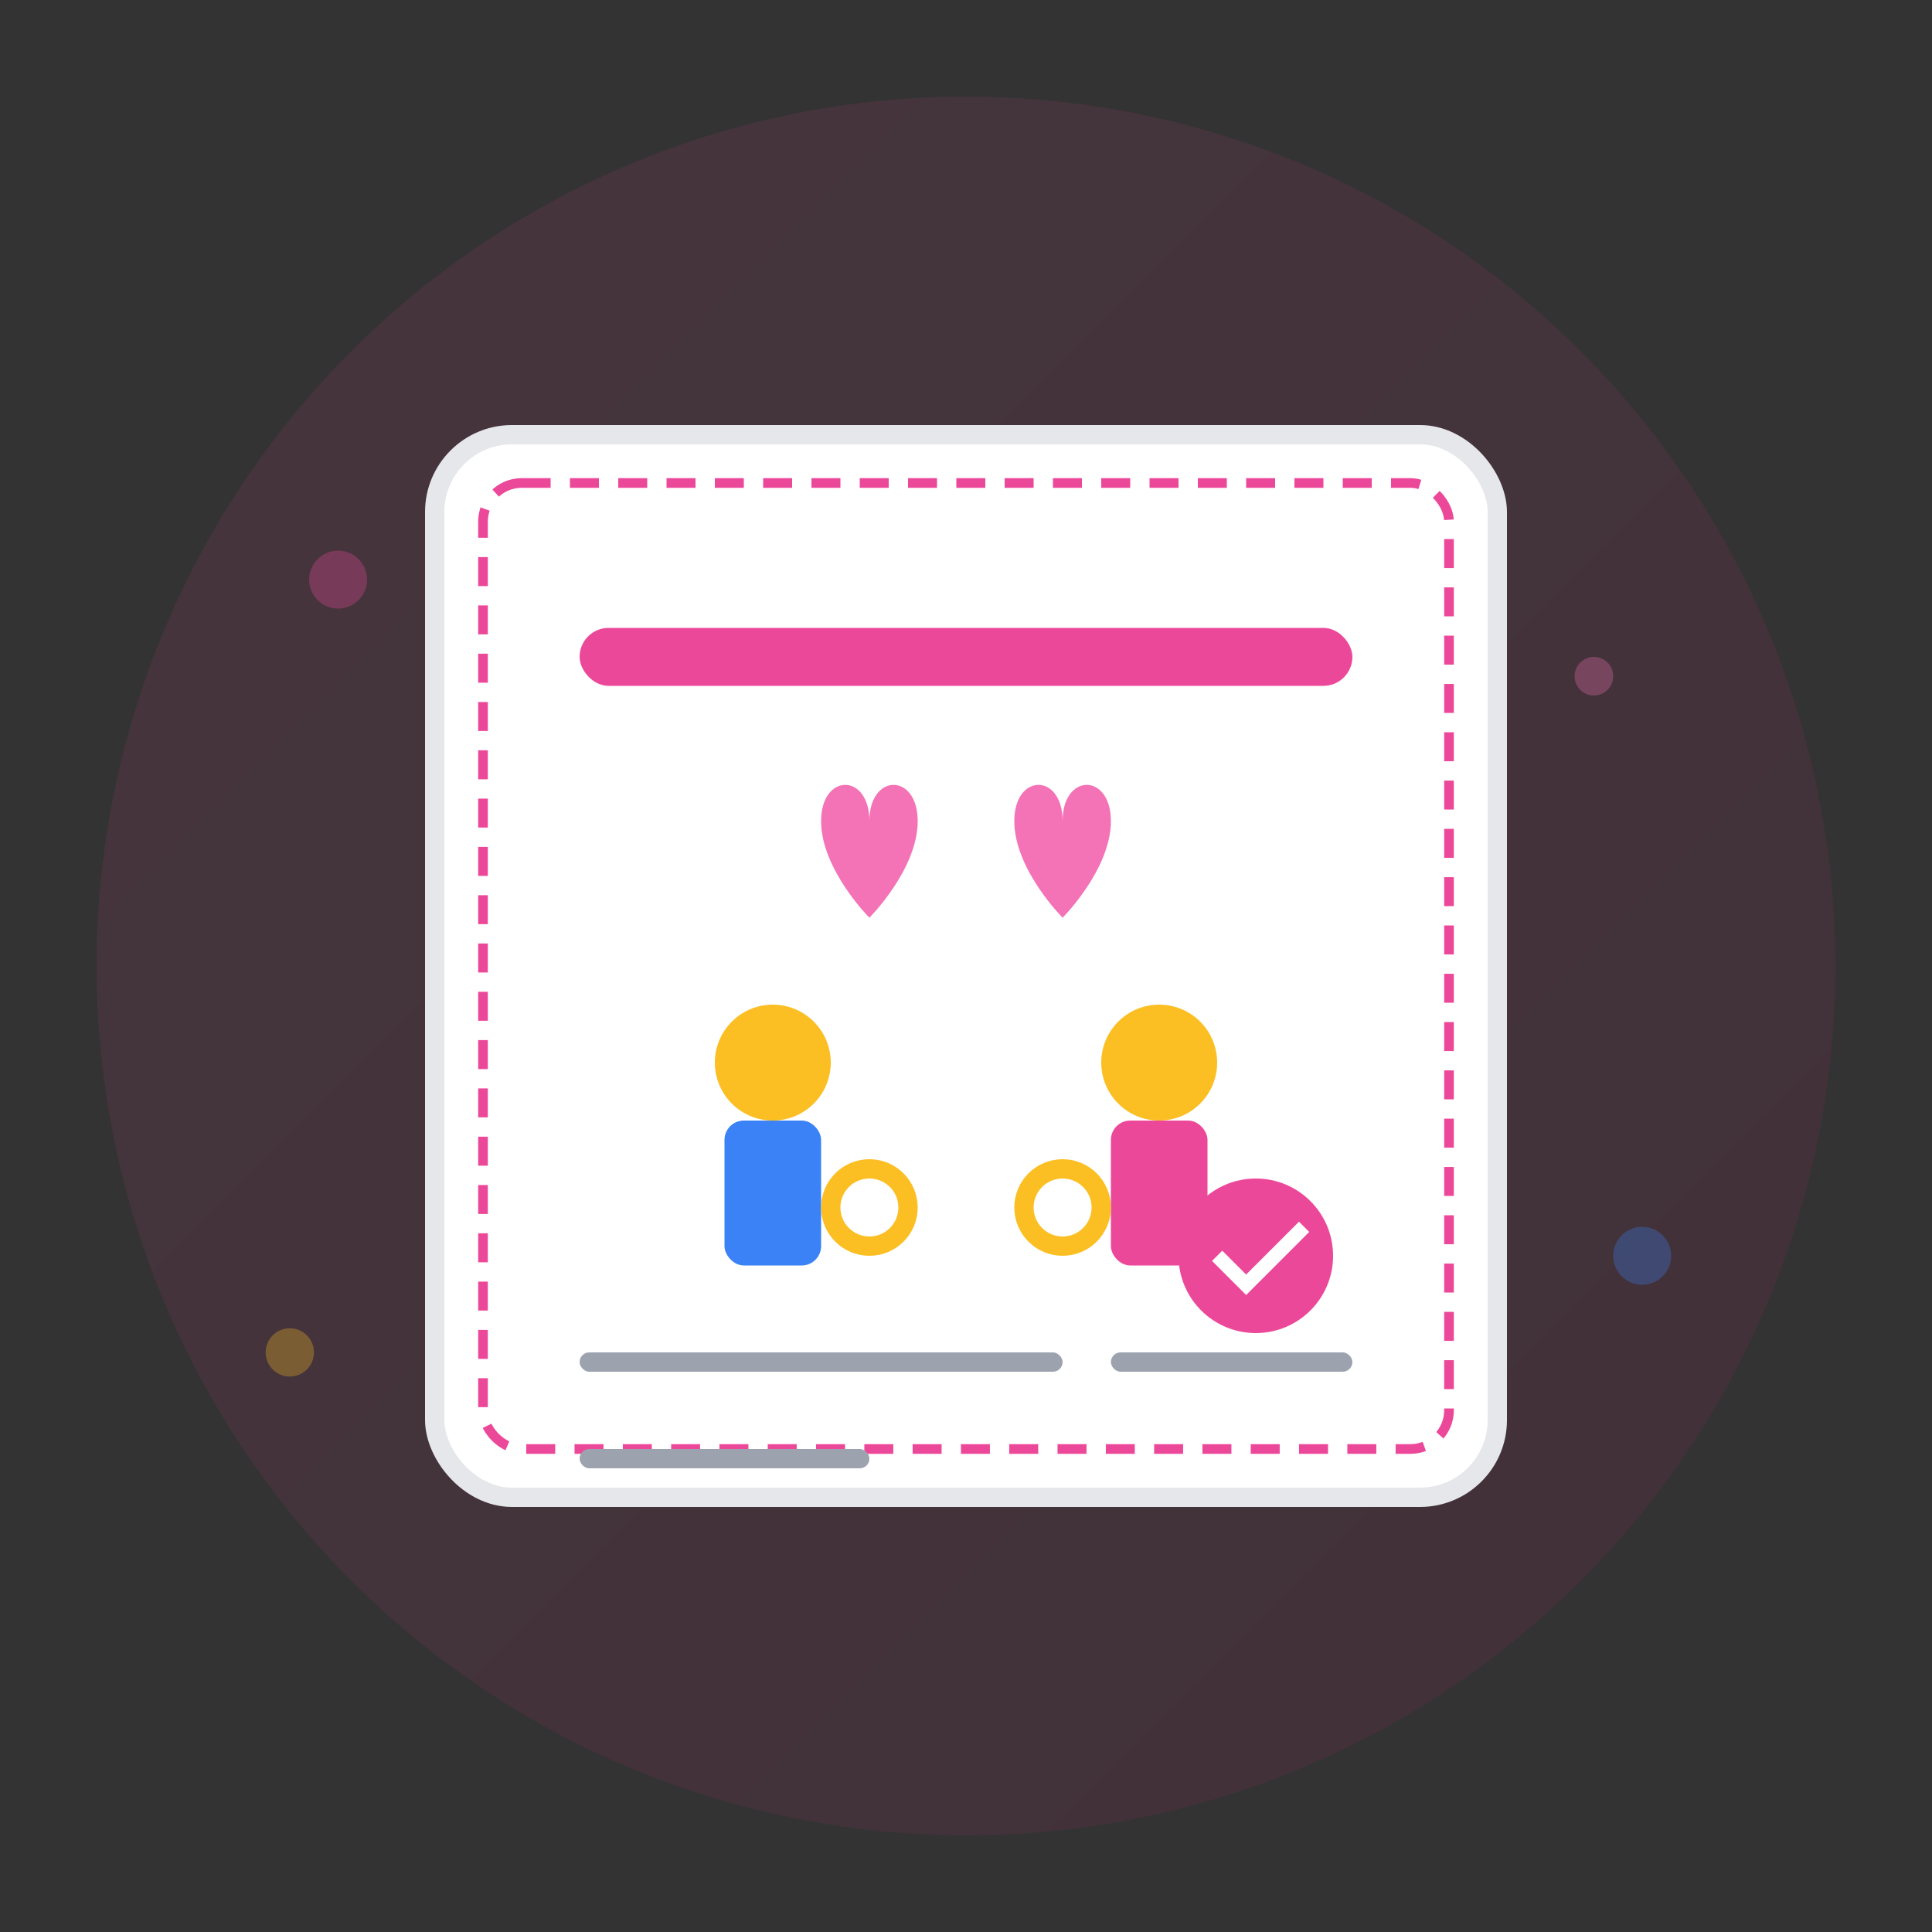 <svg width="200" height="200" viewBox="0 0 200 200" fill="none" xmlns="http://www.w3.org/2000/svg">
  <rect x="0" y="0" width="200" height="200" fill="#333333" stroke="none"/>
  <!-- Background Circle -->
  <circle cx="100" cy="100" r="90" fill="url(#marriageGradient)" opacity="0.1"/>
  
  <!-- Certificate -->
  <rect x="45" y="45" width="110" height="110" fill="#ffffff" rx="8" stroke="#e5e7eb" stroke-width="2"/>
  
  <!-- Decorative Border -->
  <rect x="50" y="50" width="100" height="100" fill="none" stroke="#ec4899" stroke-width="1" rx="4" stroke-dasharray="3,2"/>
  
  <!-- Header -->
  <rect x="60" y="65" width="80" height="6" fill="#ec4899" rx="3"/>
  
  <!-- Hearts -->
  <path d="M85 85 C85 80, 90 80, 90 85 C90 80, 95 80, 95 85 C95 90, 90 95, 90 95 C90 95, 85 90, 85 85 Z" fill="#f472b6"/>
  <path d="M105 85 C105 80, 110 80, 110 85 C110 80, 115 80, 115 85 C115 90, 110 95, 110 95 C110 95, 105 90, 105 85 Z" fill="#f472b6"/>
  
  <!-- Couple Icons -->
  <circle cx="80" cy="110" r="6" fill="#fbbf24"/>
  <circle cx="120" cy="110" r="6" fill="#fbbf24"/>
  <rect x="75" y="116" width="10" height="15" fill="#3b82f6" rx="2"/>
  <rect x="115" y="116" width="10" height="15" fill="#ec4899" rx="2"/>
  
  <!-- Rings -->
  <circle cx="90" cy="125" r="4" fill="none" stroke="#fbbf24" stroke-width="2"/>
  <circle cx="110" cy="125" r="4" fill="none" stroke="#fbbf24" stroke-width="2"/>
  
  <!-- Text Lines -->
  <rect x="60" y="140" width="50" height="2" fill="#9ca3af" rx="1"/>
  <rect x="115" y="140" width="25" height="2" fill="#9ca3af" rx="1"/>
  
  <!-- Date -->
  <rect x="60" y="150" width="30" height="2" fill="#9ca3af" rx="1"/>
  
  <!-- Seal -->
  <circle cx="130" cy="130" r="8" fill="#ec4899"/>
  <path d="M126 130l3 3 6-6" stroke="#ffffff" stroke-width="1.5" fill="none"/>
  
  <!-- Decorative Elements -->
  <circle cx="35" cy="60" r="3" fill="#ec4899" opacity="0.3"/>
  <circle cx="165" cy="70" r="2" fill="#f472b6" opacity="0.3"/>
  <circle cx="30" cy="140" r="2.5" fill="#fbbf24" opacity="0.3"/>
  <circle cx="170" cy="130" r="3" fill="#3b82f6" opacity="0.3"/>
  
  <defs>
    <linearGradient id="marriageGradient" x1="0%" y1="0%" x2="100%" y2="100%">
      <stop offset="0%" style="stop-color:#ec4899;stop-opacity:1" />
      <stop offset="100%" style="stop-color:#be185d;stop-opacity:1" />
    </linearGradient>
  </defs>
</svg>